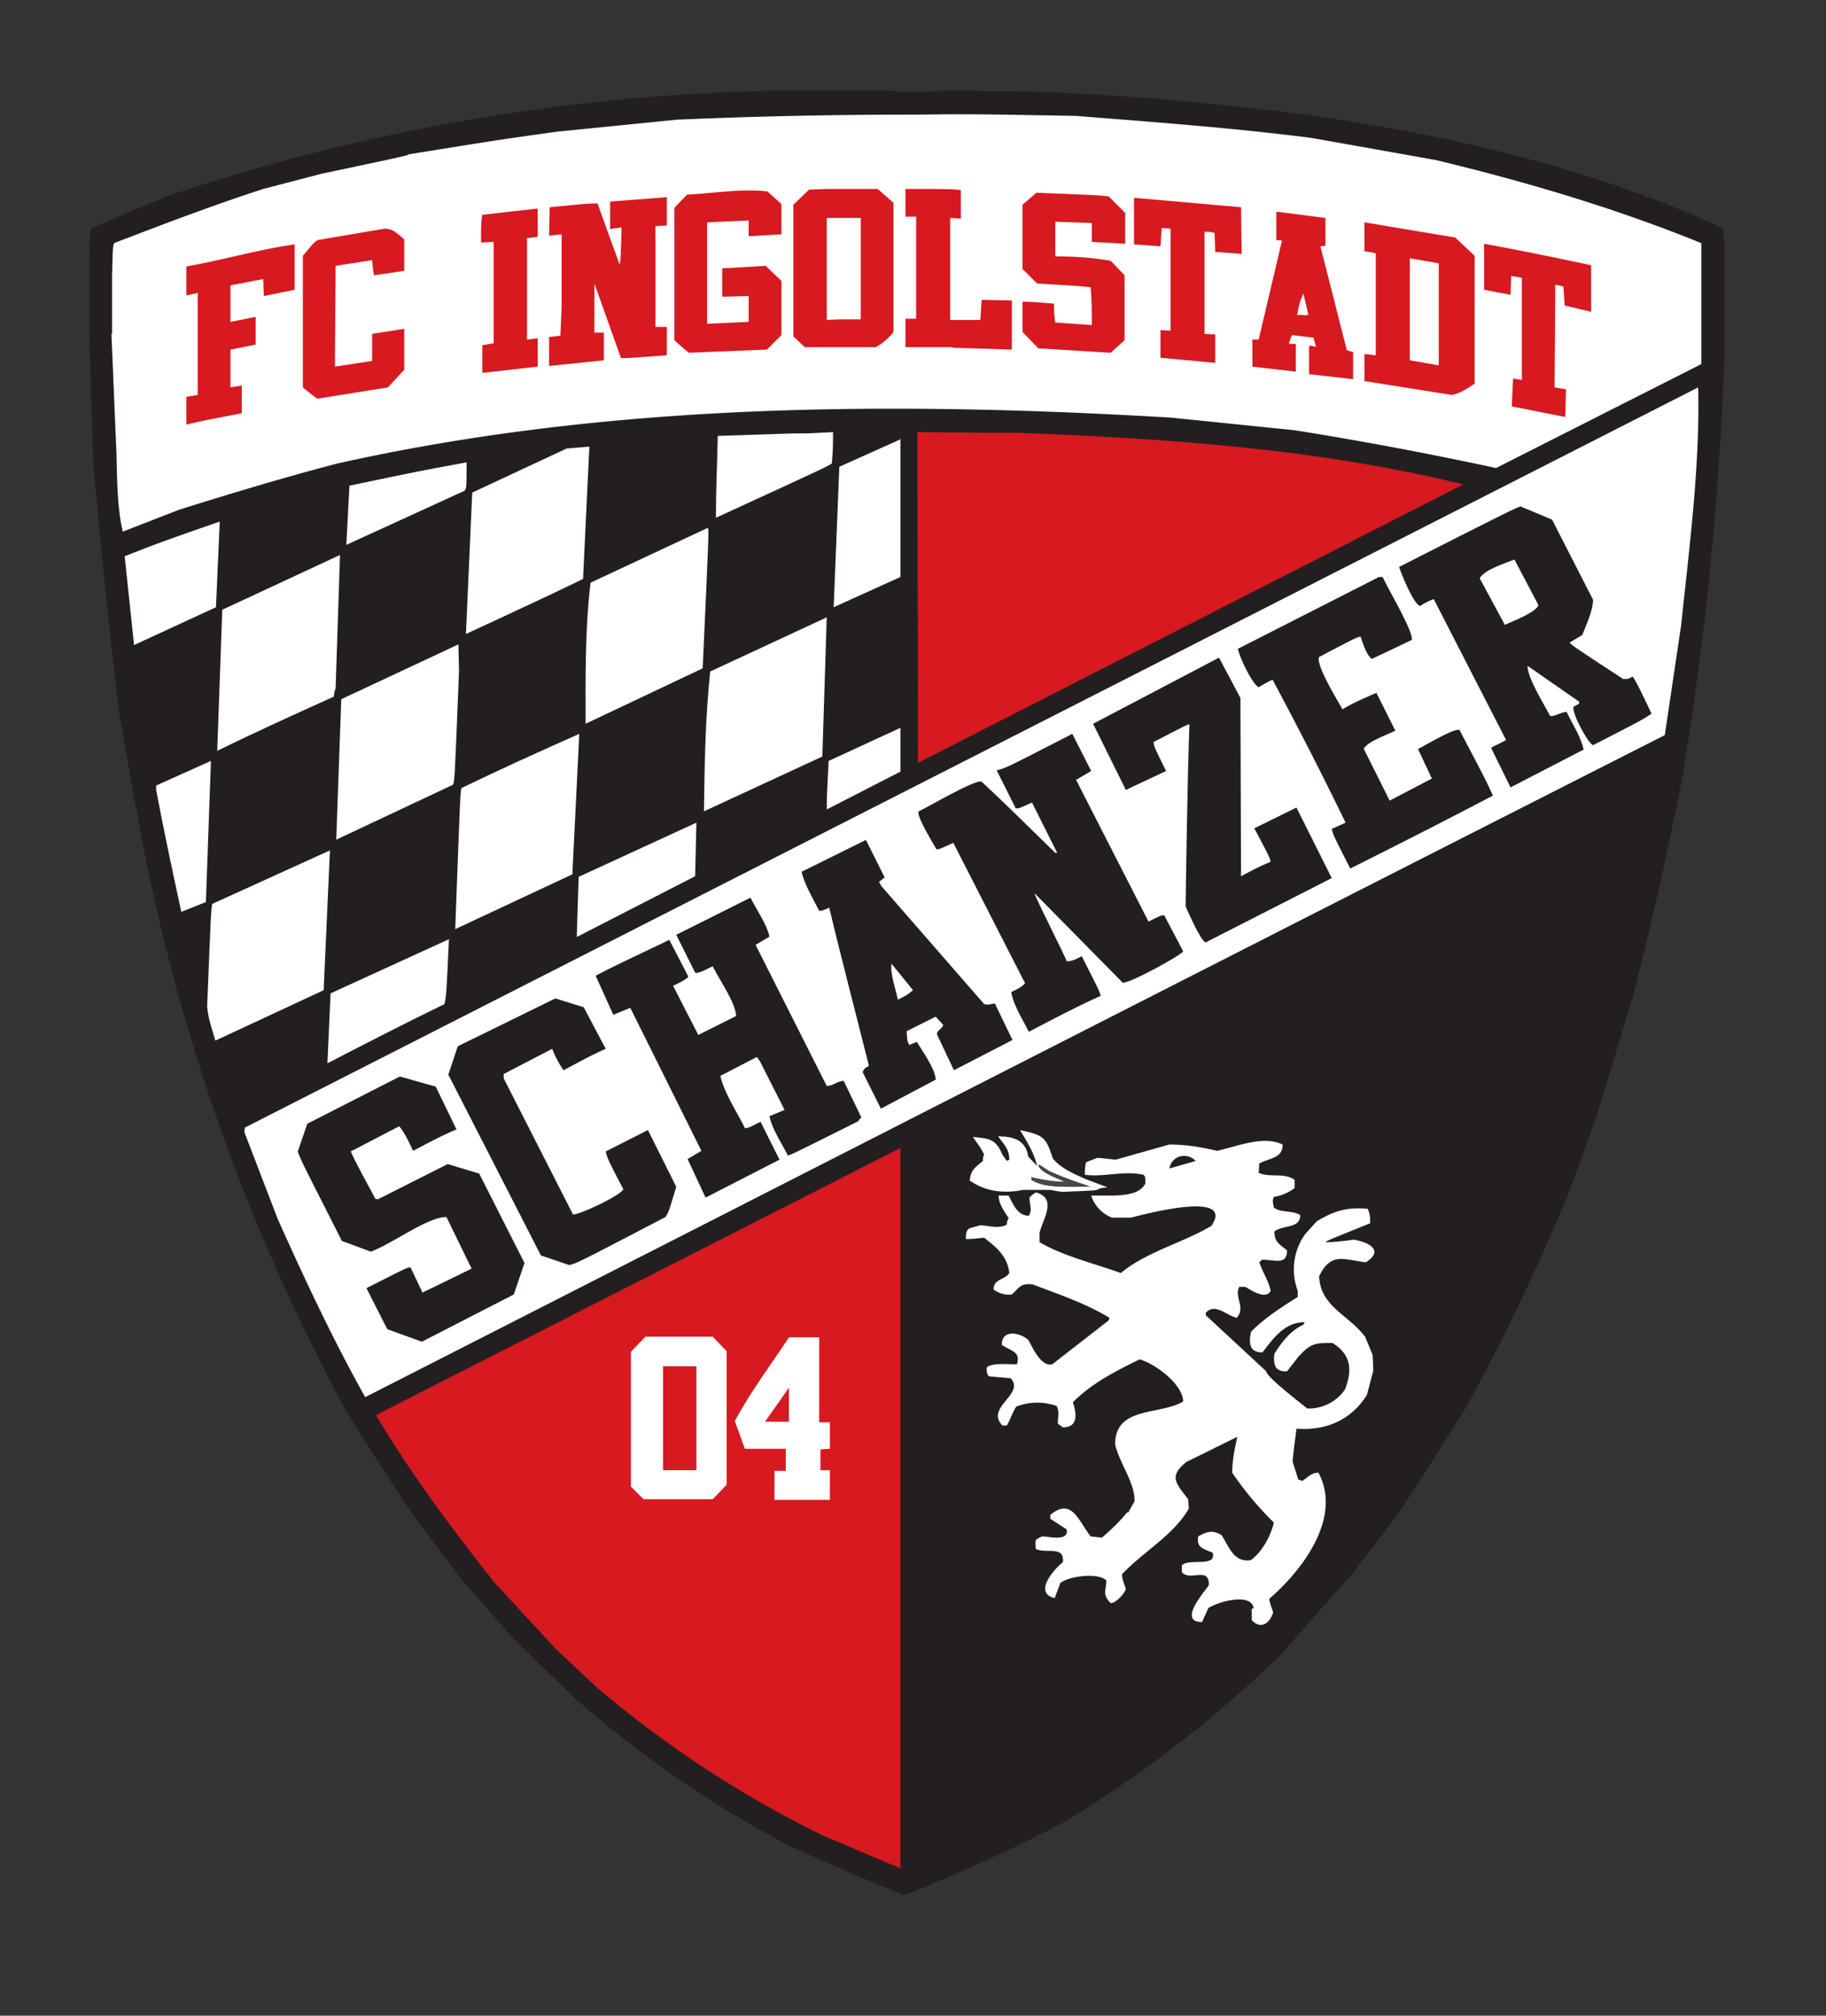 <svg version="1.1" xmlns="http://www.w3.org/2000/svg" viewBox="0 0 29 32"><rect x="0" y="0" width="29" height="32" fill="#333333" stroke="none"/><path fill="#231f20" d="M1.42 5.39V4.4c0-.61 0-.61.03-.78l1.19-.5a32.2 32.2 0 0 1 10.88-1.68h.59l.26.02h.27c.26-.02.51-.02.77-.02l.24.01h.53c1.4.03 2.8.16 4.18.32 2.38.31 4.8.84 7 1.85l.03.27V5.6c-.08 2.26-.3 4.52-.67 6.74a62.84 62.84 0 0 1-.78 3.46l-.6 1.97-.44 1.2a34.18 34.18 0 0 1-1.62 3.38l-.65 1.03-.43.66c-.54.71-.64.82-.66.87l-1.2 1.36a19.37 19.37 0 0 1-3.41 2.64c-.78.42-1.6.78-2.42 1.12l-.16.05c-.61-.24-1.22-.51-1.82-.78a17.52 17.52 0 0 1-3.4-2.34l-.96-.93-.8-.91c-.76-.98-.87-1.17-.9-1.2-.34-.52-.68-1.04-1-1.57a31.51 31.51 0 0 1-3.25-9.2c-.3-1.63-.3-1.74-.32-1.76-.16-1.35-.3-2.7-.42-4.04L1.42 5.4z"/><path fill="#d71920" d="M14.3 18.22v11.44l-1.23-.52a17.35 17.35 0 0 1-3.59-2.35l-.64-.6-.99-1.07c-.67-.85-1.31-1.7-1.87-2.64v-.02l8.33-4.24z"/><path fill="#fff" d="M17.95 19.33h-.29a.56.56 0 0 1-.33-.35h.37c.17-.01.4-.02.49-.19 0-.11 0-.11-.03-.14-.31-.07-.62.04-.93 0 0-.07 0-.13.02-.2l.18-.07.29.03.85-.24c.27 0 .5.04.76.1.32-.07.73-.25 1.04-.1 0 .22-.2.21-.37.3l-.01.15c.18.08.4-.01.57.11v.13a.7.7 0 0 1-.33.14c-.02.06-.02.06 0 .17.12.09.3.04.42.12 0 .22-.27.15-.41.26 0 .17.08.2.2.3 0 .25-.21.14-.4.15l-.04.04c.05.15.15.3.18.45-.07.15-.3 0-.4-.06h-.1c-.08.17.11.33-.04.49-.17-.04-.34-.24-.49-.08v.04l.96.89c0 .09.57.52.65.59a.7.7 0 0 0 .6-.3c.12-.31.1-.56-.2-.74-.27 0-.34 0-.54.22l-.18.23c-.2.01-.22-.12-.2-.28.13-.2.25-.36.46-.46l.02-.04c-.32 0-.5.26-.67.48-.21 0-.22-.15-.18-.33.22-.22.47-.38.74-.55v-.1a.96.96 0 0 1 .12-.9l.18-.2c.28-.17.49-.23.81-.2.04.08.04.14.04.23-.67.27-.67.27-.71.3.15 0 .3-.02.45-.04.24.04.49.17.19.36-.37-.05-.55-.16-.74.22.02.48.45.6.73.96l.12.29.01.25-.1.38c-.24.4-.66.58-1.12.54-.02.18-.05.35-.06.53l.09.28a.2.2 0 0 1 .06.02c.1-.06.14-.13.26-.13.38.72-.26 1.55-.78 2 0 .07.04.14.06.22-.06.18-.2.27-.34.12v-.18l.03-.01c-.04-.26-.6-.09-.72 0l-.1.22c-.4 0 .06-.5.11-.59 0-.3-.29-.05-.43-.2v-.11c.12-.12.55.04.49-.2-.16-.07-.26-.08-.23-.26.13-.07.22-.11.37-.02.13.2.19.43.46.4.18-.12.33-.4.37-.6a5.2 5.2 0 0 1-.66-.79c0-.2.04-.38.08-.57l-.81.4c-.28.23-.17.33.03.59l.01.15c-.24.42-.73.69-1.06 1.04 0 .09.04.16.06.24-.03.08-.16.22-.24.22-.14-.14-.07-.2-.07-.36-.13-.13-.59-.07-.73.04l-.09.24c-.34-.08-.02-.45.13-.57.03-.27-.26-.13-.43-.21-.01-.16-.02-.14.1-.2.1 0 .43.09.39-.11l-.26-.17v-.06c.34-.28.44.08.64.34l.18.02c.13-.11.28-.25.4-.4h.02l.1-.18c0-.3-.24-.6-.31-.9 0-.61.71-.46 1.08-.68 0-.27-.44-.6-.69-.67-.39.19-.76.38-1.06.68.05.16.1.4-.16.4l-.08-.06c0-.1.03-.2-.02-.28a.92.92 0 0 0-.64.01c-.05.07-.1.22-.15.3h-.07c-.28-.29.37-.5.13-.75l-.34-.03c-.04-.03-.04-.08-.04-.14.08-.08.36-.05.48-.05.06-.2-.07-.2-.24-.31 0-.25.28-.2.42-.08.07.12.2.43.38.39l.9-.7.01-.04c-.38-.23-.8-.37-1.22-.53-.19-.02-.2.04-.33.16a.4.4 0 0 1-.29-.08c0-.17.18-.15.25-.26-.03-.26-.19-.4-.4-.56-.06 0-.13.02-.29.02 0-.2.05-.16.23-.22.14.01.3.06.42-.01 0-.04.01-.07.03-.1-.07-.11-.16-.23-.16-.36h.16c.07.14.14.32.32.32.06-.1.01-.17.01-.29a.52.52 0 0 1 .1-.08c.35.09.11.43.06.64v.15c.37.22.88.34 1.29.49.41-.34.99-.48 1.44-.75.4-.6-1.22-.14-1.28-.13zm-7.69 1.88l-.24.25v2.14l.2.2h1.1l.22-.23v-2.12l-.22-.23h-1.07zm.27.48h.53v1.65h-.53V21.7zm-4.73.49c-.51-.91-.96-1.87-1.39-2.83l-.53-1.38.01-.07L26.97 6.15c.03 1.24-.14 2.53-.27 3.77l-.26 1.75c-6.9 3.5-13.75 7-20.64 10.51z"/><path fill="#231f20" d="M6.7 21.3a43 43 0 0 1-.55-.2l-.33-.65c.65-.33.65-.33.7-.33l.19.4.78-.38-.4-.82c-.3 0-.85.42-1.2.55l-.46-.17c-.66-1.3-.66-1.3-.7-1.42l.15-.44 1.47-.75.57.16.33.68c-.24.1-.46.22-.69.34-.05-.11-.14-.3-.22-.39l-.77.4c.12.26.26.5.39.75l.04.01 1.11-.56.5.15.72 1.42-.17.5-1.46.75zm2.36-1.21l-.47-.16-1.47-2.87.15-.45 1.55-.76.45.14.35.66c-.23.1-.46.23-.67.34a1.54 1.54 0 0 1-.18-.34l-.77.4v.07l1.1 2.16c.12 0 .75-.3.8-.4-.25-.48-.25-.48-.28-.6l.67-.34.45.9c-.12.4-.12.4-.17.48-1.4.73-1.4.73-1.52.76zM11.2 19l-.28-.6.22-.13L10.01 16l-.27.11-.28-.62c.38-.2.78-.38 1.17-.57l.3.58c0 .04-.2.13-.24.15l.4.78.6-.3c0-.2-.28-.6-.37-.79-.05.02-.24.13-.28.1l-.3-.6 1.18-.59c.09.19.26.42.3.62L12 15l1.13 2.24c.1 0 .17-.08.27-.08l.28.58a.2.2 0 0 0-.05.06c-1.08.54-1.08.54-1.12.54-.1-.2-.24-.4-.29-.62l.24-.1-.39-.77-.05-.07-.58.3c.07.29.26.56.39.83.08 0 .17-.07.25-.1l.3.6-1.17.6z"/><path fill="#fff" d="M16.47 18.5h.03c.05.13.3.2.42.27-.18 0-.35-.04-.54-.08v.04c.23.15.67.1.92.11l.16.03c-.04.03-.04.03-.57.05-.08 0-.14-.02-.2-.03h-.44c-.3.06-.6.03-.85-.15.02-.17.08-.2.21-.31 0-.04 0-.07.02-.1-.05-.1-.05-.1-.18-.28.27.02.37.04.47.28l.07.1.04-.02c0-.16-.08-.24-.18-.37.25 0 .44.06.48.32l.14.15z"/><path fill="#fff" d="M17.46 18.87l-.16-.03c0-.02-.24-.07-.64-.25l-.15-.1-.02.02h-.02c-.04-.2-.17-.4-.27-.57.36.08.41.1.52.45.13.16.33.24.5.32l.37.14a.6.6 0 0 0-.13.02z"/><path fill="#484749" d="M16.5 18.5v-.01l.15.1c.41.18.65.23.65.25-.25-.01-.69.04-.92-.11v-.04c.19.04.36.07.54.07-.12-.05-.37-.13-.43-.25z"/><path fill="#231f20" d="M18.57 18.55c.04-.2.27-.27.42-.12l-.42.12zm-4.81-5.22l-1.03.51c.05.21.18.42.28.62.04 0 .04 0 .16-.05.2.84.42 1.67.63 2.51-.07.04-.07.04-.1.1l.29.58.87-.46c0-.16-.22-.47-.3-.6l-.12.05c-.04-.08-.03-.08-.04-.22l.46-.23.12.13c-.02.07-.1.08-.1.15l.27.57.93-.48-.28-.58c-.08.01-.1.03-.17.01L14 14.07l-.04-.07.09-.07-.3-.6zm.4 1.97l.34.42c-.1.08-.1.08-.24.15-.03-.15-.13-.43-.1-.57z"/><path fill="#fff" d="M5.2 16.88l.05-1.11 1.88-.86c-.04.87-.04.87-.07 1.03-.62.3-1.24.62-1.86.94zm-1.78-.36c-.11-.37-.11-.37-.13-.54.06-1.5.06-1.5.08-1.63l1.87-.85-.1 2.22-1.72.8z"/><path fill="#231f20" d="M16.34 16.38c-.1-.2-.24-.41-.28-.63.16-.08.16-.08.22-.14l-1.14-2.23c-.24.11-.24.11-.27.1-.04-.08-.32-.52-.28-.6.12-.05.91-.52 1-.47.4.37.78.75 1.17 1.13h.03l-.4-.8c-.22.1-.22.1-.26.09l-.3-.6c.15-.04.15-.04 1.2-.58l.3.59-.24.14 1.15 2.25c.2-.1.2-.1.25-.1l.3.57c0 .05-.86.52-.96.5l-1.4-1.42c0 .05.49 1 .51 1.08.1 0 .16-.04.24-.08.28.55.28.55.3.63-.4.18-.76.37-1.14.57zm2.55-4.88c-.03 0-.03 0-.57.28.01.08.01.08.2.46l-.64.3-.52-1.05 2-1.05.34.64.01 2.83c.15-.08.3-.16.47-.23-.02-.08-.02-.08-.26-.53l.67-.33.56 1.12-2 1.02c-.07 0-.29-.5-.32-.57 0-.14.03-2.14.06-2.88z"/><path fill="#fff" d="M9.16 14.87l.03-.95 1.87-.86-.02.85-1.87.96zm-1.93-.12c.08-2.17.08-2.17.1-2.24.62-.3 1.24-.58 1.87-.86l-.11 2.23-1.86.87zm-4.35-.27c-.14-.65-.28-1.3-.4-1.94v-.07l.87-.39-.08 2.24-.4.16z"/><path fill="#d9dbdc" d="M19.71 13.9c-.01.01 0-.07 0 0z"/><path fill="#231f20" d="M21.45 13.8c-.27-.53-.27-.53-.3-.64l.22-.1a62 62 0 0 0-1.16-2.27 2.1 2.1 0 0 0-.22.12c-.1-.05-.3-.46-.33-.61l2.24-1.14h.06c.06.15.5.88.46 1l-.63.3c-.08-.04-.15-.26-.18-.35-.05 0-.05 0-.66.32-.06.12.3.7.37.83.17-.1.35-.18.54-.26l.3.6c-.12.06-.46.18-.5.29l.41.82.67-.35-.22-.47c.09-.04.58-.34.66-.3.42.8.42.8.53 1.04-.76.4-1.51.78-2.27 1.16z"/><path fill="#fff" d="M5.34 13.33l.08-2.23 1.86-.87.01.42c-.07 1.77-.07 1.77-.1 1.81l-1.85.87zm5.84-.45c.01-.73.02-1.49.1-2.22l1.85-.86-.07 2.21-1.88.87zm3.12-1.33v.7l-1.17.6c0-.26.02-.52.03-.77l1.15-.53z"/><path fill="#231f20" d="M24.15 8.04c-.09.03-.1.03-1.93.96.03.1.24.62.34.62.06-.05.14-.08.21-.11l1.15 2.24-.24.12.31.63 1.16-.6c-.04-.2-.18-.41-.27-.6-.1.01-.17.07-.26.07-.1-.2-.36-.6-.36-.8l.82.57v.03l-.09.05c-.03.1.23.58.31.61.78-.4.78-.4.93-.5-.23-.48-.23-.48-.3-.59-.07.04-.07.04-.15.04-.83-.54-.82-.54-.85-.58l.2-.12c.06-.16.17-.38.17-.56l-.65-1.27-.5-.21zm-.1.84l.38.72c0 .11-.43.27-.53.32l-.4-.74c.08-.14.41-.24.56-.3z"/><path fill="#d71920" d="M14.63 6.86l.94.01h.57c2.37.09 4.77.25 7.1.82l-8.66 4.42-.01-5.25h.06z"/><path fill="#fff" d="M3.45 11.92l.08-2.24 1.87-.87-.07 2.12c-.02.04-.02.08-.03.13-.62.28-1.24.56-1.85.86zm5.85-.43c0-.73-.01-1.52.08-2.24l1.86-.87c.02.03.02.03-.08 2.23l-1.86.88zm-7.17-1.24l-.15-1.42c.59-.23.59-.23 1.51-.55l-.06 1.36-1.3.6zm5.27-.19l.1-2.24 1.5-.7.36-.03-.1 2.1c-.61.3-1.23.58-1.85.87zm6.9-3.1v2.2l-1.06.48.09-2.23.98-.44zM5.5 8.65l.05-.94c1.1-.23 1.1-.23 1.86-.37 0 .4 0 .4-.03.45l-1.88.86z"/><path fill="#fff" d="M1.78 5.3v-.9c.01-.46.01-.46.03-.54.78-.3 1.57-.6 2.37-.86l.92-.24c1.37-.29 1.37-.29 1.39-.31 1.43-.23 1.43-.23 2.36-.36l1.9-.19a85.6 85.6 0 0 1 3.61-.08h.2c.85-.01.85-.01 2.53.02 1.25.1 2.5.19 3.74.35l1.97.35c1.45.35 2.84.76 4.22 1.32v1.92l-3.26 1.65a59.74 59.74 0 0 0-3.2-.6l-1.96-.2c-4.4-.26-8.91-.24-13.25.73-.84.22-1.67.47-2.5.73l-.9.35c-.09-.38-.09-.84-.1-1.23L1.77 5.3z"/><path fill="#fff" d="M12.62 6.88h.2l.41-.02c0 .16 0 .32-.02.5-.1.06-.1.06-1.84.86 0-.44.02-.87.03-1.3l1.22-.04z"/><path fill="#d71920" d="M3.14 4.99v-.34l-.18.04v-.46c.57-.1 1.15-.27 1.72-.35v.72l-.49.1-.01-.27-.52.1v.58l.4-.08v.44l-.4.08v.6l.18-.03v.44c-.3.06-.59.11-.88.18V6.3l.18-.03V4.99zm20.87 1.46l.02-.44.14.02V4.41L24 4.38l-.01.3-.42-.08v-.73c.56.1 1.13.22 1.7.34v.74l-.42-.1-.02-.3a.88.88 0 0 0-.13-.03l-.01 1.63.18.03-.01.44-.86-.17zm-19.2-.31V4.06c.11-.12.15-.2.24-.25l1.06-.18c.14 0 .21.09.31.17v.5l-.48.07a2.46 2.46 0 0 1-.03-.24l-.58.09-.01 1.4v.2l.59-.09V5.3l.51-.08v.65l-.26.28-1.12.18a5.36 5.36 0 0 1-.23-.18zm16.86-.09v-.43l.18.02V4.02a2 2 0 0 0-.18-.03v-.46l1.44.24.31.29v2.03c-.12.08-.22.15-.36.18l-1.39-.22z"/><path fill="#df725a" d="M4.81 6.14c0-.3 0-.3 0 0z"/><path fill="#f2caba" d="M21.67 6.05c0-.07 0-.07 0 0z"/><path fill="#d71920" d="M20.58 5.46v.44l-.69-.08v-.43h.1l.37-1.57-.09-.01v-.45l.78.1v.44l-.08.01.42 1.65.1.03v.43l-.7-.08v-.45c.03 0 .07 0 .11.02a2.6 2.6 0 0 0-.04-.15 22.7 22.7 0 0 1-.34-.04.81.81 0 0 0-.05.14h.1zm-12.92.46v-.44l.18-.03V3.84l-.2.01v-.1c0-.12 0-.23.02-.34l.88-.1v.45l-.17.02v1.61l.17-.02v.45l-.88.1z"/><path fill="#e89c84" d="M21.67 5.62c0 .07 0 .07 0 0z"/><path fill="#d71920" d="M8.9 5.32l.02-.46V3.72l-.2.02.01-.45c.62-.06.62-.06.76-.06l.35.97s.02.03.03-.59l-.06.01a.6.6 0 0 0-.12.02V3.2l.9-.07v.45l-.18.01v1.6h.18v.45c-.67.05-.67.05-.73.04L9.44 4.5v.78h.15v.44l-.87.09v-.46l.18-.02z"/><path fill="#fff" d="M22.39 5.72V4.1l.46.08V5.8l-.46-.08z"/><path fill="#d71920" d="M18.43 5.67v-.43l.16.01V3.63l-.14-.01-.02.29-.42-.03v-.74l1.7.15.01.74L19.3 4l-.01-.3c-.05-.02-.1-.02-.16-.02V5.3l.17.01v.45l-.87-.08zm-2.19-.39v-.49c.17 0 .34.02.5.03 0 .1 0 .2.02.3l.58.04c0-.2 0-.41-.02-.6-.28-.03-.56-.04-.85-.06l-.23-.23V3.25l.22-.19c1.01.04 1.01.04 1.15.06l.26.26v.49l-.53-.03v-.3l-.58-.02v.55c.3 0 .59.02.88.07l.22.23V5.4l-.22.2-1.15-.07-.25-.26zm-5.53.12V3.3l.2-.21c.4-.02.89-.1 1.28-.05l.22.2v.48l-.52.03V3.5l-.66.03v1.61l.66-.03V4.7l-.42.01v-.45l.69-.04.25.24v.86l-.23.23-1.24.05a5.23 5.23 0 0 1-.23-.2zm4.42.11h-.75v-.45h.17V3.44h-.17V3h.39c.08 0 .42 0 .49.02v.45l-.17-.01v1.62h.48l.02-.32.48.01v.78l-.94-.03zM13.15 3h.79l.25.22v2.05a.92.92 0 0 1-.28.24h-1.13l-.18-.17V3.25l.25-.24.3-.01z"/><path fill="#e89c84" d="M4.81 4.05c0 .4 0 .4 0 0z"/><path fill="#fff" d="M13.13 5.08V3.46h.54v1.61h-.32l-.23.01zM20.7 5h-.1c.04-.2.04-.2.1-.34l.08.34a.2.2 0 0 0-.07.01zm-7.69 16.23h-.48c-.29.44-.62.88-.86 1.33l.16.44h.65v.35h-.18v.46h.88v-.47h-.15v-.33l.15-.01v-.42h-.17v-1.35zm-.48.8v.54h-.38l.38-.54z"/></svg>